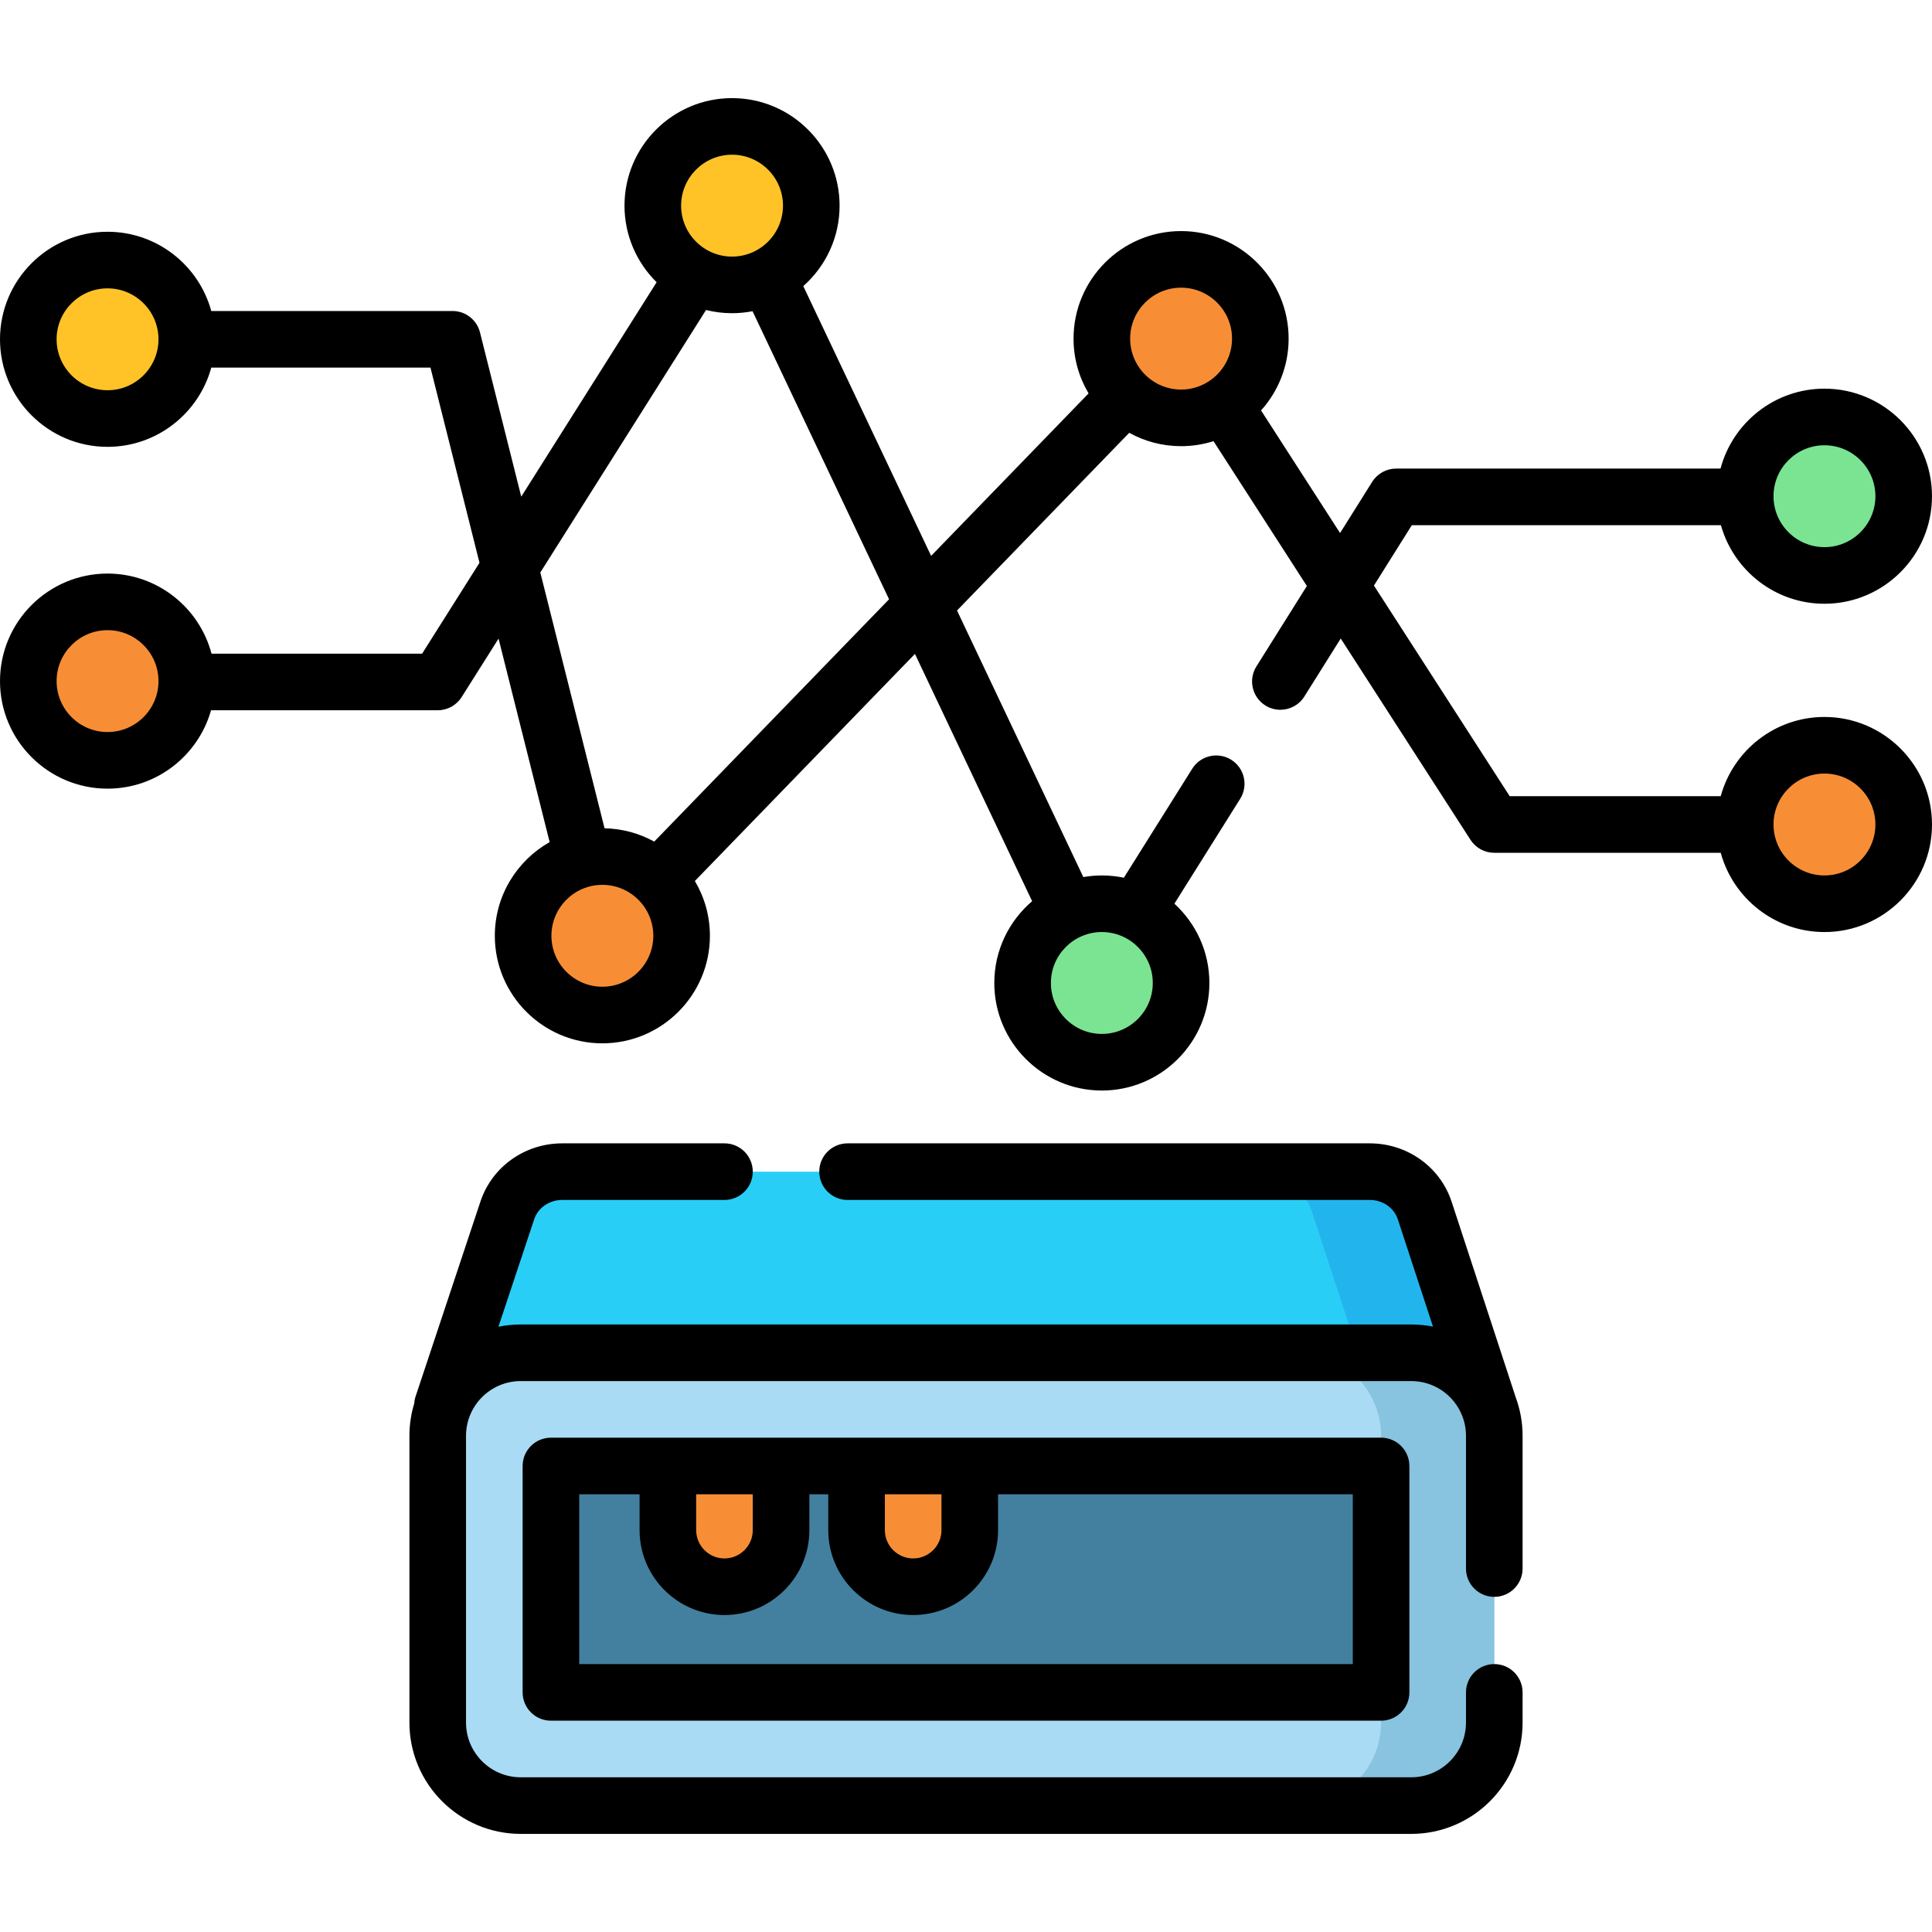 <svg id="Layer_1" enable-background="new 0 0 512 512" height="512" viewBox="0 0 512 512" width="512" xmlns="http://www.w3.org/2000/svg"><g><path d="m394.5 372.47h-277.26l17.21-51.72c2.04-6.11 7.92-10.25 14.55-10.25h214c6.63 0 12.51 4.14 14.55 10.25z" fill="#29cef6"/><path d="m377.55 320.75c-2.04-6.11-7.92-10.25-14.55-10.25h-30c6.63 0 12.51 4.14 14.55 10.25l16.95 51.72h30z" fill="#22b5ed"/><path d="m374 478.5h-236c-12.15 0-22-9.85-22-22v-76c0-12.15 9.85-22 22-22h236c12.15 0 22 9.85 22 22v76c0 12.15-9.85 22-22 22z" fill="#a9dbf5"/><path d="m374 358.5h-30c12.15 0 22 9.85 22 22v76c0 12.15-9.85 22-22 22h30c12.15 0 22-9.85 22-22v-76c0-12.15-9.85-22-22-22z" fill="#88c3e0"/><path d="m226 308.5h60v220h-60z" fill="#43809f" transform="matrix(0 1 -1 0 674.5 162.5)"/><g fill="#f78e36"><path d="m191.993 420.5c-8.284 0-15-6.716-15-15v-17h30v17c0 8.284-6.716 15-15 15z"/><path d="m242 420.5c-8.284 0-15-6.716-15-15v-17h30v17c0 8.284-6.716 15-15 15z"/><circle cx="28.5" cy="180.5" r="21"/></g><circle cx="483.5" cy="131.5" fill="#7be492" r="21"/><circle cx="194" cy="54.5" fill="#ffc328" r="21"/><circle cx="292" cy="260.5" fill="#7be492" r="21"/><circle cx="483.5" cy="218.5" fill="#f78e36" r="21"/><circle cx="28.5" cy="89.917" fill="#ffc328" r="21"/><circle cx="313" cy="89.737" fill="#f78e36" r="21"/><circle cx="159.634" cy="247.992" fill="#f78e36" r="21"/><g><path d="m401.627 370.134-16.963-51.76c-3.071-9.195-11.777-15.374-21.664-15.374h-138.387c-4.142 0-7.5 3.358-7.5 7.5s3.358 7.5 7.5 7.5h138.387c3.424 0 6.412 2.06 7.423 5.086l9.334 28.482c-1.863-.37-3.787-.568-5.757-.568h-236c-2.023 0-3.999.205-5.909.595l9.473-28.47c1.024-3.065 4.012-5.125 7.436-5.125h42.993c4.142 0 7.5-3.358 7.5-7.5s-3.358-7.5-7.5-7.5h-42.993c-9.887 0-18.593 6.179-21.666 15.382l-17.21 51.72c-.203.61-.319 1.237-.361 1.865-.818 2.703-1.263 5.567-1.263 8.533v76c0 16.267 13.233 29.5 29.5 29.5h236c16.267 0 29.5-13.233 29.5-29.5v-8c0-4.142-3.358-7.5-7.5-7.5s-7.5 3.358-7.5 7.5v8c0 7.995-6.505 14.5-14.5 14.5h-236c-7.995 0-14.5-6.505-14.5-14.5v-76c0-7.995 6.505-14.5 14.5-14.5h236c7.995 0 14.5 6.505 14.5 14.5v35.184c0 4.142 3.358 7.5 7.5 7.5s7.5-3.358 7.5-7.5v-35.184c0-3.613-.656-7.074-1.849-10.275-.01-.03-.014-.061-.024-.091z"/><path d="m146 381c-4.142 0-7.5 3.358-7.5 7.5v60c0 4.142 3.358 7.5 7.5 7.5h220c4.142 0 7.5-3.358 7.5-7.5v-60c0-4.142-3.358-7.5-7.5-7.5zm103.5 15v9.5c0 4.136-3.364 7.5-7.5 7.5s-7.5-3.364-7.5-7.5v-9.5zm-50.007 0v9.5c0 4.136-3.364 7.5-7.5 7.5s-7.5-3.364-7.5-7.5v-9.5zm159.007 45h-205v-45h15.993v9.5c0 12.407 10.093 22.5 22.5 22.5s22.5-10.093 22.5-22.5v-9.5h5.007v9.5c0 12.407 10.093 22.5 22.5 22.5s22.5-10.093 22.5-22.5v-9.5h94z"/><path d="m483.5 190c-13.119 0-24.19 8.913-27.491 21h-55.92l-35.98-55.818 10.04-16.005h81.91c3.361 11.996 14.386 20.823 27.441 20.823 15.715 0 28.5-12.785 28.5-28.5s-12.785-28.5-28.5-28.5c-13.183 0-24.3 9-27.542 21.176h-85.958c-2.582 0-4.981 1.328-6.354 3.515l-8.512 13.569-20.943-32.49c4.54-5.05 7.309-11.723 7.309-19.032 0-15.715-12.785-28.5-28.5-28.5s-28.5 12.785-28.5 28.5c0 5.299 1.458 10.262 3.988 14.517l-41.729 43.059-33.878-71.49c5.894-5.225 9.619-12.845 9.619-21.323 0-15.715-12.785-28.5-28.5-28.5s-28.5 12.785-28.5 28.5c0 7.935 3.263 15.12 8.514 20.293l-35.877 56.824-10.933-43.528c-.837-3.334-3.835-5.673-7.274-5.673h-63.939c-3.301-12.087-14.372-21-27.491-21-15.715 0-28.5 12.785-28.5 28.5s12.785 28.5 28.5 28.5c13.119 0 24.19-8.913 27.491-21h58.09l12.991 51.724-15.207 24.085h-55.81c-3.223-12.202-14.354-21.226-27.555-21.226-15.715 0-28.5 12.785-28.5 28.5s12.785 28.5 28.5 28.5c13.037 0 24.05-8.802 27.427-20.774h60.073c2.574 0 4.968-1.32 6.342-3.496l9.779-15.489 13.544 53.923c-8.665 4.895-14.531 14.186-14.531 24.828 0 15.715 12.785 28.5 28.5 28.5s28.5-12.785 28.5-28.5c0-5.299-1.458-10.262-3.988-14.517l58.325-60.184 31.055 65.534c-6.129 5.231-10.026 13.005-10.026 21.675 0 15.715 12.785 28.5 28.5 28.5s28.5-12.785 28.5-28.5c0-8.312-3.578-15.803-9.274-21.017l17.437-27.796c2.201-3.509 1.141-8.138-2.368-10.339-3.508-2.2-8.137-1.14-10.339 2.368l-18.121 28.887c-1.884-.394-3.836-.603-5.835-.603-1.673 0-3.31.153-4.905.431l-33.476-70.643 45.639-47.093c4.078 2.255 8.762 3.542 13.743 3.542 2.994 0 5.88-.467 8.593-1.327l24.74 38.38-13.374 21.32c-2.201 3.509-1.141 8.138 2.368 10.339 1.239.777 2.616 1.147 3.978 1.147 2.496 0 4.937-1.245 6.361-3.516l9.641-15.369 34.39 53.351c1.381 2.142 3.755 3.437 6.304 3.437h60.009c3.301 12.087 14.372 21 27.491 21 15.715 0 28.5-12.785 28.5-28.5s-12.787-28.499-28.502-28.499zm0-72c7.444 0 13.5 6.056 13.5 13.5s-6.056 13.5-13.5 13.5-13.5-6.056-13.5-13.5 6.056-13.5 13.5-13.5zm-455-14.583c-7.444 0-13.5-6.056-13.5-13.5s6.056-13.5 13.5-13.5 13.5 6.056 13.5 13.5-6.056 13.5-13.5 13.5zm0 90.583c-7.444 0-13.5-6.056-13.5-13.5s6.056-13.5 13.5-13.5 13.5 6.056 13.5 13.5-6.056 13.5-13.5 13.5zm277 66.5c0 7.444-6.056 13.5-13.5 13.5s-13.5-6.056-13.5-13.5 6.056-13.5 13.5-13.5 13.5 6.056 13.5 13.5zm-111.5-219.5c7.444 0 13.5 6.056 13.5 13.5s-6.056 13.5-13.5 13.5-13.5-6.056-13.5-13.5 6.056-13.5 13.5-13.5zm-34.367 220.492c-7.444 0-13.5-6.056-13.5-13.5s6.056-13.5 13.5-13.5 13.5 6.056 13.5 13.5-6.056 13.5-13.5 13.5zm13.744-38.458c-3.919-2.167-8.401-3.432-13.165-3.528l-17.026-67.789 43.922-69.565c2.207.551 4.515.848 6.892.848 1.859 0 3.674-.185 5.434-.526l36.177 76.342zm126.123-133.297c0-7.444 6.056-13.5 13.5-13.5s13.5 6.056 13.5 13.5-6.056 13.5-13.5 13.5-13.5-6.056-13.5-13.5zm184 142.263c-7.444 0-13.5-6.056-13.5-13.5s6.056-13.5 13.5-13.5 13.5 6.056 13.5 13.5-6.056 13.5-13.5 13.5z"/></g></g></svg>